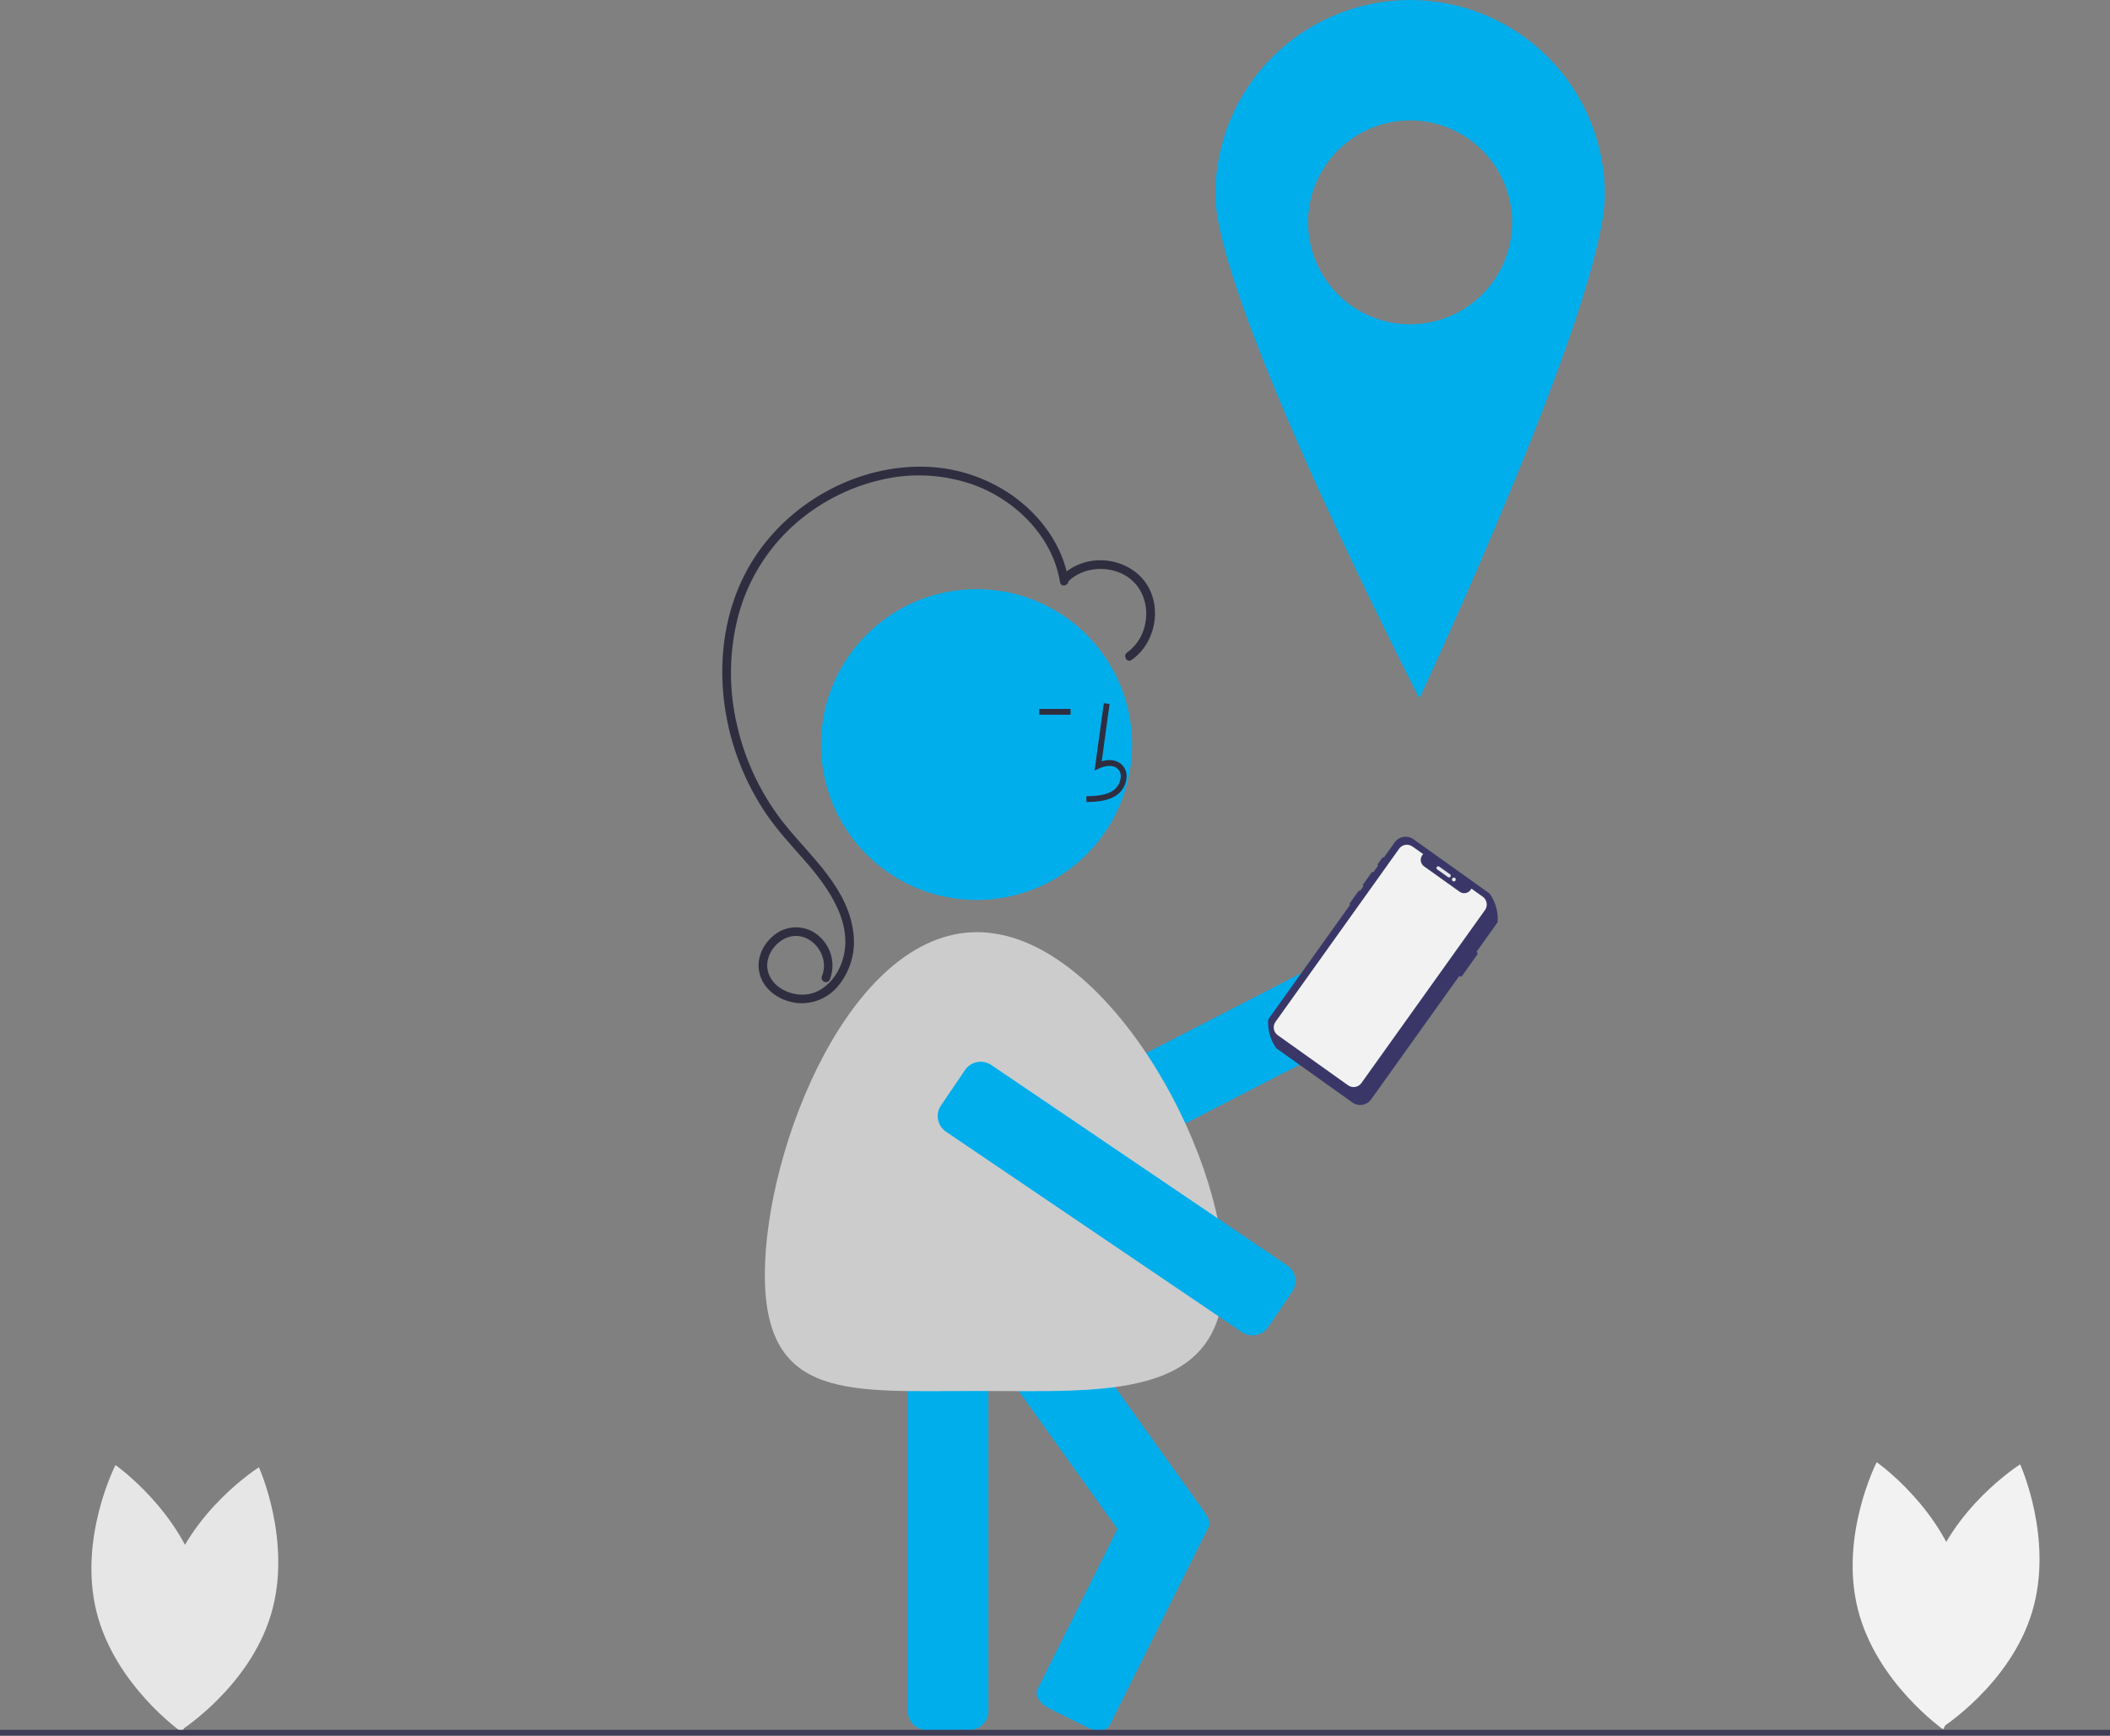 <svg width="327" height="269" viewBox="0 0 327 269" fill="none" xmlns="http://www.w3.org/2000/svg">
    <rect x="0" y="0" width="327" height="269" fill="#808080" stroke="none"/>
    <g clip-path="url(#clip0_50_252)">
    <path d="M298.959 245.009C295.576 256.299 300.826 267.843 300.826 267.843C300.826 267.843 311.56 261.081 314.942 249.79C318.325 238.5 313.075 226.956 313.075 226.956C313.075 226.956 302.341 233.718 298.959 245.009Z" fill="#F2F2F2"/>
    <path d="M304.095 245.314C306.941 256.751 301.154 268.035 301.154 268.035C301.154 268.035 290.75 260.775 287.903 249.338C285.057 237.901 290.844 226.618 290.844 226.618C290.844 226.618 301.248 233.877 304.095 245.314Z" fill="#F2F2F2"/>
    <path d="M26.008 245.459C22.626 256.749 27.875 268.293 27.875 268.293C27.875 268.293 38.609 261.531 41.992 250.24C45.374 238.95 40.125 227.406 40.125 227.406C40.125 227.406 29.391 234.169 26.008 245.459Z" fill="#E6E6E6"/>
    <path d="M31.144 245.764C33.991 257.201 28.203 268.485 28.203 268.485C28.203 268.485 17.8 261.226 14.953 249.788C12.106 238.351 17.894 227.068 17.894 227.068C17.894 227.068 28.297 234.327 31.144 245.764Z" fill="#E6E6E6"/>
    <path d="M151.34 139.485C164.653 139.485 175.445 128.701 175.445 115.398C175.445 102.095 164.653 91.311 151.34 91.311C138.026 91.311 127.234 102.095 127.234 115.398C127.234 128.701 138.026 139.485 151.34 139.485Z" fill="#00AEEC"/>
    <path d="M150.244 268.126H143.596C142.82 268.125 142.076 267.816 141.527 267.268C140.978 266.719 140.669 265.976 140.668 265.2V209.836C140.669 209.06 140.978 208.317 141.527 207.768C142.076 207.22 142.82 206.912 143.596 206.911H150.244C151.02 206.912 151.764 207.22 152.313 207.768C152.862 208.317 153.171 209.06 153.172 209.836V265.2C153.171 265.976 152.862 266.719 152.313 267.268C151.764 267.816 151.02 268.125 150.244 268.126Z" fill="#00AEEC"/>
    <path d="M168.962 178.435L165.915 172.531C165.56 171.841 165.494 171.039 165.73 170.3C165.966 169.562 166.486 168.947 167.176 168.59L216.423 143.22C217.113 142.865 217.916 142.798 218.655 143.035C219.395 143.271 220.01 143.79 220.366 144.479L223.413 150.383C223.768 151.073 223.834 151.875 223.598 152.614C223.362 153.353 222.842 153.968 222.152 154.324L172.905 179.695C172.215 180.049 171.412 180.116 170.673 179.88C169.933 179.644 169.318 179.124 168.962 178.435Z" fill="#00AEEC"/>
    <path d="M185.994 238.431L180.586 242.295C179.954 242.745 179.169 242.926 178.403 242.799C177.638 242.672 176.954 242.247 176.501 241.616L144.275 196.58C143.824 195.949 143.643 195.164 143.77 194.399C143.897 193.634 144.323 192.951 144.954 192.499L150.362 188.635C150.994 188.185 151.778 188.003 152.544 188.131C153.31 188.258 153.994 188.683 154.446 189.314L186.672 234.35C187.123 234.981 187.305 235.765 187.177 236.531C187.05 237.296 186.624 237.979 185.994 238.431Z" fill="#00AEEC"/>
    <path d="M168.534 267.737L162.583 264.776C161.137 264.058 160.325 262.743 160.772 261.846L176.11 231.062C176.557 230.165 178.096 230.02 179.541 230.739L185.493 233.7C186.938 234.419 187.75 235.733 187.303 236.63L171.965 267.414C171.518 268.311 169.979 268.456 168.534 267.737Z" fill="#00AEEC"/>
    <path d="M168.377 124.306L168.352 123.406C170.028 123.359 171.505 123.254 172.615 122.444C172.93 122.201 173.189 121.893 173.374 121.542C173.559 121.19 173.666 120.802 173.688 120.406C173.707 120.163 173.671 119.92 173.581 119.694C173.491 119.468 173.35 119.266 173.169 119.103C172.432 118.481 171.246 118.682 170.382 119.078L169.636 119.42L171.065 108.983L171.958 109.105L170.742 117.983C171.917 117.638 173.005 117.786 173.75 118.416C174.036 118.665 174.261 118.978 174.406 119.328C174.552 119.679 174.614 120.059 174.588 120.437C174.562 120.97 174.419 121.491 174.17 121.963C173.921 122.436 173.572 122.848 173.147 123.171C171.72 124.212 169.866 124.264 168.377 124.306Z" fill="#2F2E41"/>
    <path d="M165.909 109.87H161.058V110.771H165.909V109.87Z" fill="#2F2E41"/>
    <path d="M189.698 197.578C189.698 217.215 171.065 215.581 151.413 215.581C131.762 215.581 118.533 217.215 118.533 197.578C118.533 177.942 131.762 144.471 151.413 144.471C171.065 144.471 189.698 177.942 189.698 197.578Z" fill="#CCCCCC"/>
    <path d="M165.589 89.892C164.688 84.529 161.288 79.918 156.914 76.806C152.626 73.809 147.499 72.243 142.267 72.332C132.136 72.443 122.23 78.113 116.798 86.621C110.78 96.047 110.662 108.356 114.73 118.547C115.77 121.173 117.088 123.679 118.663 126.024C120.409 128.609 122.524 130.89 124.582 133.225C128.417 137.577 132.813 143.629 130.243 149.701C129.294 151.944 127.292 153.983 124.744 154.144C122.593 154.28 120.208 153.252 119.255 151.231C118.186 148.968 119.666 146.29 121.851 145.363C124.143 144.392 126.526 145.825 127.372 148.029C127.793 149.044 127.807 150.182 127.412 151.207C127.328 151.363 127.306 151.546 127.351 151.717C127.396 151.888 127.505 152.036 127.655 152.131C127.81 152.22 127.994 152.245 128.167 152.2C128.34 152.154 128.488 152.043 128.579 151.889C129.034 150.753 129.133 149.505 128.862 148.312C128.592 147.119 127.965 146.036 127.065 145.206C126.151 144.332 124.957 143.809 123.694 143.731C122.431 143.653 121.182 144.025 120.167 144.78C118.025 146.343 116.893 149.142 117.978 151.667C118.918 153.854 121.192 155.174 123.489 155.453C124.756 155.578 126.033 155.373 127.198 154.858C128.362 154.343 129.372 153.535 130.132 152.514C131.825 150.298 132.593 147.511 132.273 144.741C131.521 137.831 125.996 133.107 121.848 128.049C118.16 123.518 115.561 118.202 114.25 112.509C112.909 106.915 112.959 101.077 114.396 95.506C115.789 90.223 118.653 85.444 122.655 81.722C126.495 78.165 131.186 75.654 136.277 74.428C141.311 73.176 146.607 73.499 151.452 75.351C156.529 77.364 161.036 81.347 163.183 86.418C163.699 87.648 164.069 88.934 164.286 90.251C164.429 91.106 165.732 90.743 165.589 89.892V89.892Z" fill="#2F2E41"/>
    <path d="M165.559 90.095C167.815 87.923 171.493 87.61 174.211 89.081C177.023 90.603 178.151 93.88 177.43 96.913C177.06 98.606 176.08 100.106 174.677 101.126C173.969 101.619 174.643 102.79 175.359 102.292C178.401 100.176 179.681 96.099 178.643 92.572C177.56 88.89 173.96 86.692 170.201 86.838C168.116 86.894 166.124 87.713 164.604 89.14C163.976 89.744 164.933 90.698 165.559 90.095Z" fill="#2F2E41"/>
    <path d="M145.825 171.335L149.555 165.837C149.991 165.196 150.664 164.753 151.426 164.607C152.189 164.461 152.978 164.623 153.621 165.057L199.483 196.123C200.125 196.559 200.568 197.232 200.714 197.993C200.86 198.755 200.698 199.544 200.264 200.186L196.533 205.684C196.097 206.326 195.424 206.768 194.662 206.915C193.9 207.061 193.11 206.899 192.467 206.464L146.605 175.398C145.963 174.962 145.52 174.29 145.374 173.528C145.228 172.766 145.39 171.978 145.825 171.335Z" fill="#00AEEC"/>
    <path d="M232.098 142.934C232.221 141.345 231.776 139.764 230.842 138.472L219.058 130.071C218.835 129.911 218.582 129.797 218.314 129.736C218.047 129.674 217.769 129.665 217.499 129.711C217.228 129.756 216.968 129.854 216.735 129.999C216.502 130.145 216.3 130.335 216.141 130.558L214.447 132.93C214.441 132.924 214.441 132.914 214.433 132.909C214.399 132.884 214.357 132.875 214.316 132.882C214.275 132.888 214.238 132.911 214.213 132.945L213.519 133.918C213.507 133.934 213.499 133.953 213.494 133.974C213.489 133.994 213.489 134.015 213.492 134.035C213.495 134.055 213.503 134.075 213.514 134.093C213.525 134.11 213.539 134.125 213.556 134.137C213.563 134.143 213.573 134.139 213.581 134.143L212.832 135.191C212.828 135.186 212.823 135.18 212.817 135.175C212.799 135.162 212.778 135.153 212.755 135.148C212.733 135.142 212.71 135.142 212.687 135.145C212.665 135.149 212.643 135.157 212.624 135.17C212.604 135.182 212.588 135.198 212.574 135.216L211.249 137.073C211.235 137.091 211.226 137.112 211.221 137.135C211.215 137.157 211.215 137.18 211.218 137.202C211.222 137.225 211.23 137.247 211.243 137.266C211.255 137.285 211.271 137.302 211.289 137.315C211.296 137.319 211.302 137.322 211.309 137.324L210.771 138.078C210.767 138.075 210.765 138.07 210.76 138.067C210.725 138.042 210.68 138.031 210.637 138.039C210.593 138.046 210.555 138.07 210.529 138.106L209.179 139.996C209.153 140.032 209.143 140.076 209.15 140.12C209.158 140.163 209.182 140.202 209.218 140.228C209.222 140.23 209.227 140.231 209.231 140.234L196.543 158.002C196.42 159.591 196.866 161.172 197.8 162.463L209.583 170.865C209.807 171.024 210.059 171.138 210.327 171.2C210.595 171.262 210.872 171.27 211.143 171.225C211.414 171.18 211.673 171.082 211.906 170.936C212.139 170.791 212.341 170.601 212.501 170.377L226.155 151.257C226.169 151.277 226.186 151.295 226.206 151.311C226.236 151.332 226.27 151.347 226.306 151.355C226.342 151.363 226.379 151.364 226.415 151.358C226.451 151.351 226.486 151.338 226.517 151.318C226.548 151.299 226.575 151.273 226.596 151.243L228.939 147.962C228.961 147.932 228.976 147.898 228.985 147.863C228.993 147.827 228.995 147.79 228.989 147.754C228.983 147.717 228.97 147.682 228.951 147.651C228.932 147.62 228.906 147.593 228.877 147.571C228.855 147.558 228.833 147.547 228.809 147.541L232.098 142.934Z" fill="#3A3768"/>
    <path d="M229.778 138.972L228.043 137.727L227.894 137.935C227.709 138.189 227.432 138.361 227.122 138.415C226.813 138.47 226.494 138.401 226.234 138.225L220.689 134.269C220.426 134.081 220.249 133.796 220.196 133.477C220.143 133.158 220.219 132.832 220.407 132.569L220.556 132.361L218.896 131.2C218.578 130.971 218.183 130.878 217.796 130.941C217.409 131.003 217.063 131.217 216.834 131.534L216.83 131.54L197.673 158.371C197.445 158.69 197.353 159.086 197.417 159.473C197.48 159.86 197.695 160.206 198.013 160.436L208.919 168.207C209.238 168.435 209.634 168.527 210.021 168.463C210.407 168.399 210.753 168.184 210.981 167.866L210.986 167.859L230.143 141.037C230.369 140.717 230.459 140.32 230.392 139.935C230.326 139.549 230.109 139.205 229.789 138.979L229.778 138.972Z" fill="#F2F2F2"/>
    <path d="M223.039 134.309L224.728 135.513C224.756 135.534 224.78 135.559 224.799 135.589C224.817 135.618 224.83 135.651 224.835 135.686C224.841 135.72 224.84 135.755 224.832 135.789C224.824 135.823 224.81 135.855 224.79 135.884C224.769 135.912 224.744 135.936 224.714 135.955C224.685 135.973 224.652 135.986 224.617 135.991C224.583 135.997 224.548 135.996 224.514 135.988C224.48 135.98 224.447 135.966 224.419 135.946L222.73 134.741C222.702 134.721 222.677 134.695 222.659 134.666C222.641 134.636 222.628 134.603 222.622 134.569C222.617 134.535 222.618 134.499 222.625 134.465C222.633 134.431 222.648 134.399 222.668 134.371C222.688 134.343 222.714 134.319 222.744 134.3C222.773 134.282 222.806 134.269 222.84 134.263C222.875 134.258 222.91 134.259 222.944 134.267C222.978 134.274 223.01 134.289 223.039 134.309Z" fill="#E6E8EC"/>
    <path d="M225.312 136.608C225.477 136.608 225.611 136.474 225.611 136.309C225.611 136.144 225.477 136.011 225.312 136.011C225.147 136.011 225.014 136.144 225.014 136.309C225.014 136.474 225.147 136.608 225.312 136.608Z" fill="#E6E8EC"/>
    <path d="M218.529 0C210.525 0 202.85 3.177 197.19 8.832C191.531 14.487 188.351 22.157 188.351 30.154C188.351 46.807 219.97 108.241 219.97 108.241C219.97 108.241 248.707 46.816 248.707 30.159C248.707 26.199 247.927 22.278 246.411 18.619C244.895 14.96 242.673 11.636 239.871 8.835C237.069 6.035 233.743 3.813 230.082 2.297C226.421 0.781 222.496 0.001 218.534 0H218.529ZM218.529 50.263C215.402 50.263 212.346 49.337 209.746 47.601C207.146 45.865 205.12 43.398 203.923 40.511C202.726 37.625 202.413 34.448 203.023 31.384C203.633 28.32 205.139 25.505 207.35 23.296C209.561 21.086 212.378 19.582 215.445 18.972C218.511 18.363 221.69 18.675 224.579 19.871C227.468 21.067 229.937 23.092 231.674 25.689C233.411 28.287 234.338 31.342 234.338 34.466C234.338 38.656 232.673 42.674 229.708 45.636C226.743 48.599 222.722 50.263 218.529 50.263Z" fill="#00AEEC"/>
    <path d="M327 268.1H0V269H327V268.1Z" fill="#3F3D56"/>
    </g>
    <defs>
    <clipPath id="clip0_50_252">
    <rect width="327" height="269" fill="white"/>
    </clipPath>
    </defs>
    </svg>
    